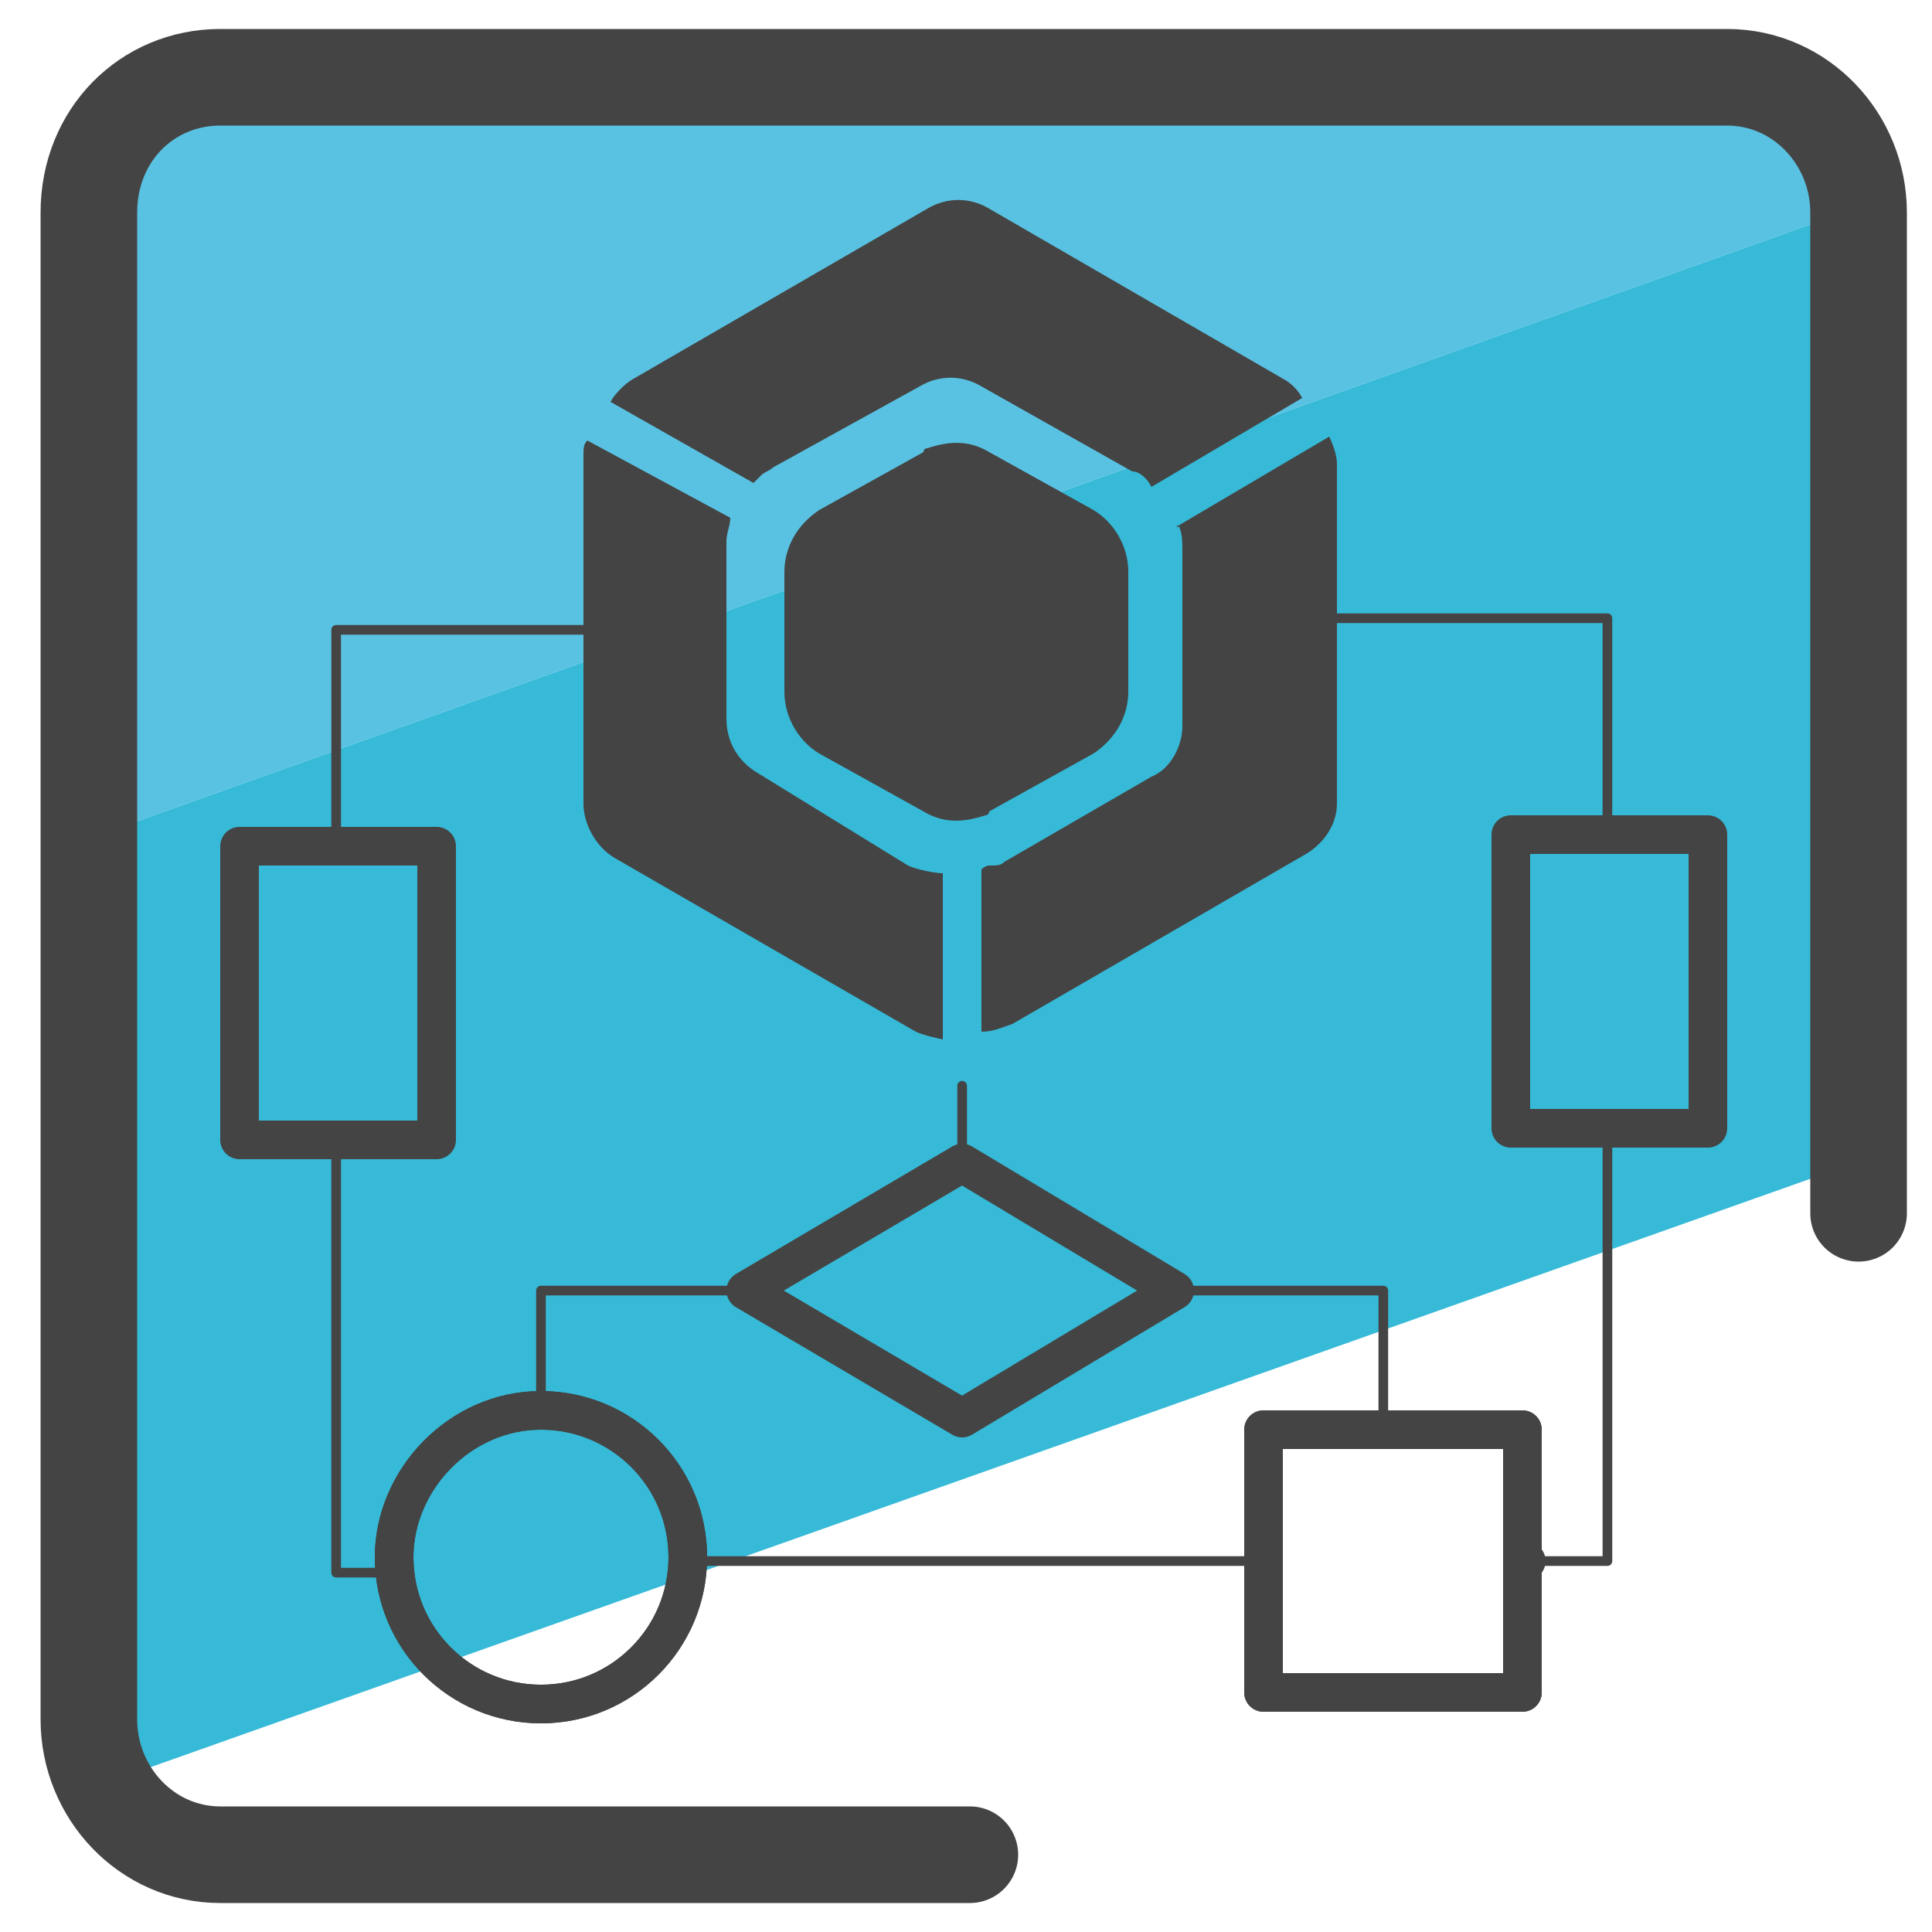 <?xml version="1.0" encoding="utf-8"?>
<!-- Generator: Adobe Illustrator 27.3.1, SVG Export Plug-In . SVG Version: 6.00 Build 0)  -->
<svg version="1.1" id="Camada_3" xmlns="http://www.w3.org/2000/svg" xmlns:xlink="http://www.w3.org/1999/xlink" x="0px" y="0px"
	 viewBox="0 0 50 50" style="enable-background:new 0 0 50 50;" xml:space="preserve">
<style type="text/css">
	.st0{fill:#59C2E2;}
	.st1{fill:#36BAD7;}
	.st2{fill:none;stroke:#454444;stroke-width:2.5;stroke-linecap:round;stroke-linejoin:round;stroke-miterlimit:10;}
	.st3{fill:#444444;}
	.st4{fill:none;stroke:#444444;stroke-linecap:round;stroke-linejoin:round;stroke-miterlimit:10;}
	.st5{fill:none;stroke:#444444;stroke-width:0.25;stroke-linecap:round;stroke-linejoin:round;stroke-miterlimit:10;}
</style>
<g>
	<polygon class="st0" points="48,3.2 2.3,3.2 2.3,21.7 48,5.4 	"/>
	<polygon class="st1" points="2.3,21.7 2.3,46.3 48,30.1 48,5.4 	"/>
</g>
<g>
	<g>
		<path class="st2" d="M25.1,48H5.7c-1.9,0-3.4-1.6-3.4-3.5V5.5c0-2,1.5-3.5,3.4-3.5h39c1.9,0,3.4,1.6,3.4,3.5v25.9"/>
		<path class="st2" d="M2.3,15.5"/>
		<path class="st2" d="M48.1,15.5"/>
	</g>
</g>
<g>
	<path class="st3" d="M28.3,13.2l-2.7-1.5c-0.5-0.3-1-0.3-1.6-0.1c-0.1,0-0.1,0.1-0.1,0.1l-2.7,1.5c-0.6,0.4-0.9,1-0.9,1.6v3.1
		c0,0.7,0.4,1.3,0.9,1.6l2.7,1.5c0.5,0.3,1,0.3,1.6,0.1c0.1,0,0.1-0.1,0.1-0.1l2.7-1.5c0.6-0.4,0.9-1,0.9-1.6v-3.1
		C29.2,14.1,28.8,13.5,28.3,13.2z"/>
	<g>
		<path class="st3" d="M30.5,13.6C30.5,13.7,30.4,13.6,30.5,13.6c0.1,0.2,0.1,0.4,0.1,0.7v4.5c0,0.5-0.3,1.1-0.8,1.3L26,22.3
			c-0.1,0.1-0.2,0.1-0.4,0.1c-0.1,0-0.2,0.1-0.2,0.1v4.2c0.3,0,0.5-0.1,0.8-0.2l7.6-4.4c0.5-0.3,0.8-0.8,0.8-1.3V12
			c0-0.2-0.1-0.5-0.2-0.7L30.5,13.6z"/>
		<path class="st3" d="M15.2,11.4c-0.1,0.1-0.1,0.2-0.1,0.4v9c0,0.5,0.3,1.1,0.8,1.4l7.8,4.5c0.2,0.1,0.7,0.2,0.7,0.2v-4.3
			c-0.2,0-0.7-0.1-0.9-0.2L19.6,20c-0.5-0.3-0.8-0.8-0.8-1.4V14c0-0.2,0.1-0.4,0.1-0.6L15.2,11.4L15.2,11.4z"/>
		<path class="st3" d="M29.8,12.6C29.8,12.5,29.8,12.6,29.8,12.6c-0.1-0.2-0.3-0.4-0.5-0.4l-3.9-2.2c-0.5-0.3-1.1-0.3-1.6,0L20,12.1
			c-0.1,0.1-0.2,0.1-0.3,0.2c-0.1,0.1-0.1,0.1-0.2,0.2l-3.7-2.1c0.1-0.2,0.4-0.5,0.6-0.6L24,5.4c0.5-0.3,1.1-0.3,1.6,0l7.6,4.4
			c0.2,0.1,0.4,0.3,0.5,0.5L29.8,12.6z"/>
	</g>
</g>
<g>
	<polygon class="st4" points="39.4,40.4 39.4,43.8 32.7,43.8 32.7,37 39.4,37 	"/>
	<path class="st4" d="M14,36.5c2.1,0,3.8,1.7,3.8,3.8c0,2.1-1.7,3.8-3.8,3.8c-2.1,0-3.8-1.7-3.8-3.8C10.2,38.3,11.9,36.5,14,36.5z"
		/>
</g>
<polygon class="st4" points="39.4,43.8 32.7,43.8 32.7,37 39.4,37 39.4,40.4 "/>
<polygon class="st4" points="30.4,33.4 24.9,36.7 19.3,33.4 24.9,30.1 "/>
<path class="st4" d="M14,36.5c2.1,0,3.8,1.7,3.8,3.8c0,2.1-1.7,3.8-3.8,3.8c-2.1,0-3.8-1.7-3.8-3.8C10.2,38.3,11.9,36.5,14,36.5z"/>
<polygon class="st4" points="44.2,29.2 39.1,29.2 39.1,21.6 41.6,21.6 44.2,21.6 "/>
<line class="st4" x1="39.5" y1="40.4" x2="39.4" y2="40.4"/>
<g>
	<polyline class="st5" points="30.4,33.4 35.8,33.4 35.8,36.9 	"/>
	<polyline class="st5" points="19.3,33.4 14,33.4 14,36.5 14,36.7 	"/>
	<line class="st5" x1="32.4" y1="40.4" x2="17.8" y2="40.4"/>
	<polyline class="st5" points="24.9,28.1 24.9,30.1 24.9,30.1 	"/>
	<polyline class="st5" points="33.8,16 41.6,16 41.6,21.6 	"/>
	<polyline class="st5" points="41.6,29.2 41.6,40.4 39.4,40.4 	"/>
	<polyline class="st5" points="8.7,21.9 8.7,16.3 16.5,16.3 	"/>
	<polyline class="st5" points="10.2,40.7 10.2,40.7 8.7,40.7 8.7,29.8 	"/>
</g>
<polygon class="st4" points="6.2,29.5 11.3,29.5 11.3,21.9 8.7,21.9 6.2,21.9 "/>
</svg>
